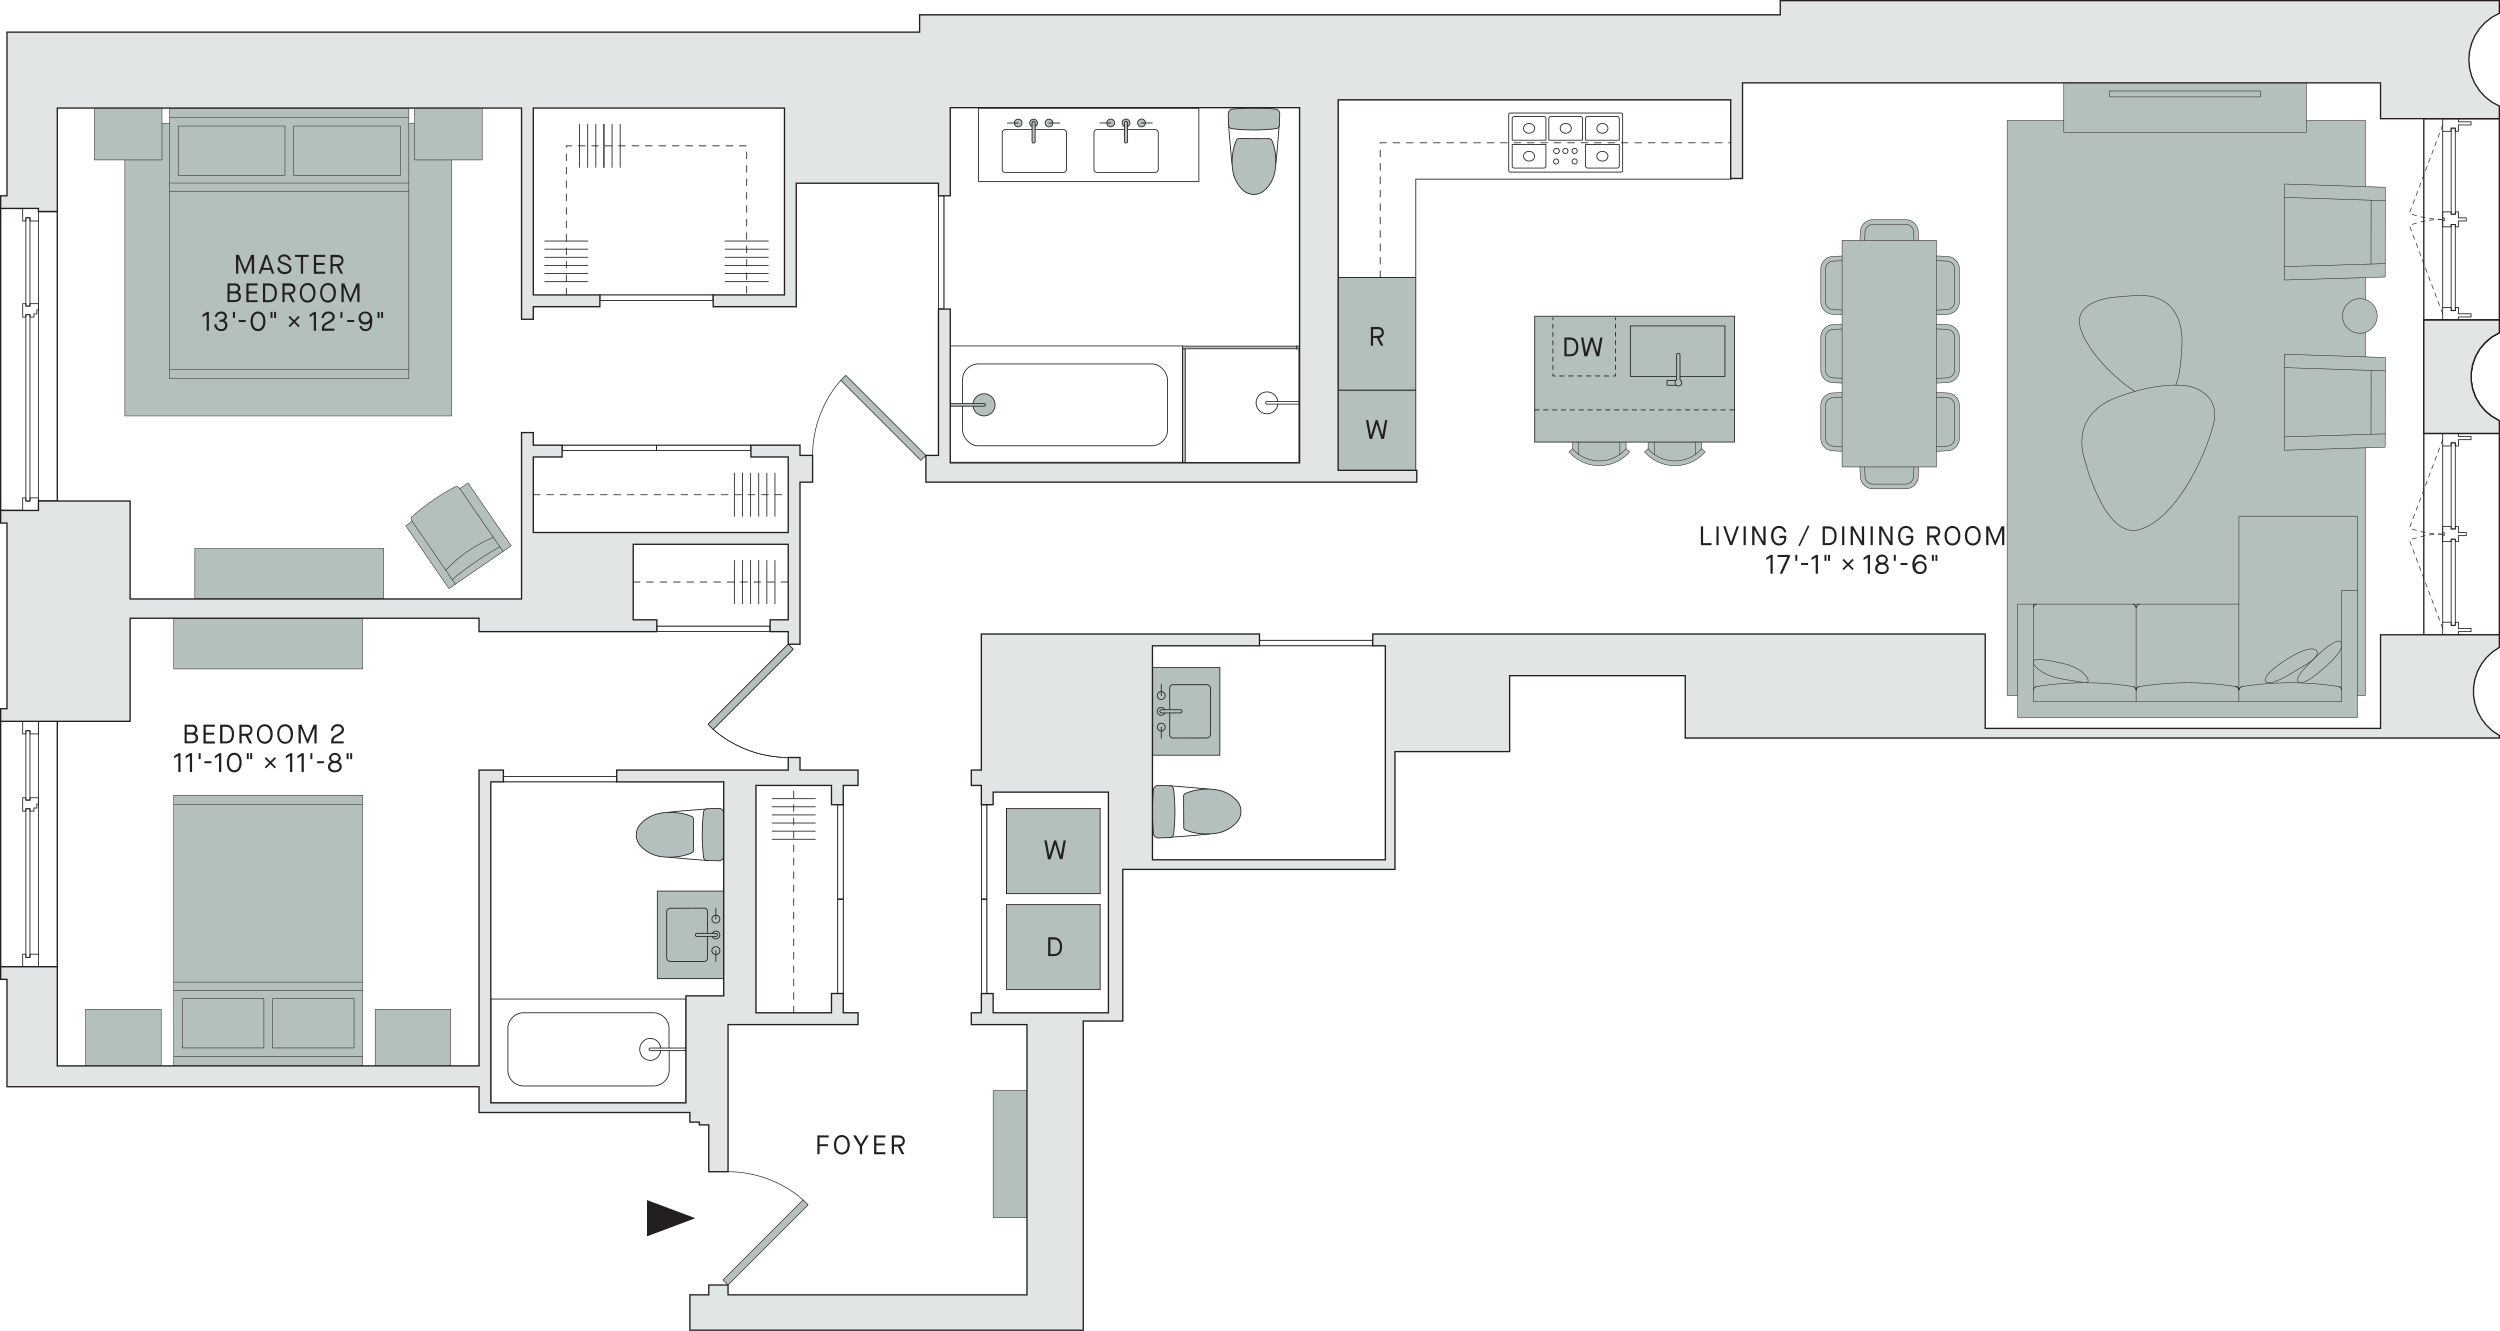 <svg xmlns="http://www.w3.org/2000/svg" viewBox="0 0 744.78 396.49"><defs><style>.cls-1,.cls-10,.cls-12,.cls-2,.cls-3,.cls-5{fill:#b4c0be;}.cls-1,.cls-10,.cls-11,.cls-12,.cls-13,.cls-14,.cls-15,.cls-16,.cls-17,.cls-2,.cls-4,.cls-5,.cls-6,.cls-7,.cls-8,.cls-9{stroke:#231f20;}.cls-1,.cls-10,.cls-11,.cls-12,.cls-13,.cls-14,.cls-15,.cls-16,.cls-2,.cls-4,.cls-6,.cls-7,.cls-9{stroke-linecap:round;stroke-linejoin:round;}.cls-1{stroke-width:0.15px;}.cls-2,.cls-4,.cls-5{stroke-width:0.15px;}.cls-11,.cls-13,.cls-14,.cls-15,.cls-16,.cls-4,.cls-6,.cls-7,.cls-8,.cls-9{fill:none;}.cls-17,.cls-5,.cls-8{stroke-miterlimit:10;}.cls-17,.cls-6{stroke-width:0.4px;}.cls-12,.cls-13,.cls-14,.cls-15,.cls-16,.cls-7,.cls-8{stroke-width:0.25px;}.cls-10,.cls-11,.cls-9{stroke-width:0.2px;}.cls-11,.cls-13{stroke-dasharray:1.32 1.32;}.cls-14{stroke-dasharray:2 2;}.cls-15{stroke-dasharray:1.23 1.23;}.cls-16{stroke-dasharray:1.33 1.33;}.cls-17{fill:#e1e5e5;}.cls-18{fill:#231f20;}</style></defs><title>Asset 5</title><g id="Layer_2" data-name="Layer 2"><g id="Unit16A_Hover"><g id="LWPOLYLINE"><rect class="cls-1" x="597.95" y="35.86" width="106.72" height="171.31"/></g><g id="LWPOLYLINE-2" data-name="LWPOLYLINE"><rect class="cls-1" x="37.2" y="36.8" width="97.33" height="87.12"/></g><g id="LWPOLYLINE-3" data-name="LWPOLYLINE"><path class="cls-2" d="M485.49,134.62a12.92,12.92,0,0,1-1.17,1.17,12,12,0,0,1-16.89-1.17l1.06-.92V122.79h15.94V133.7Z"/></g><g id="LWPOLYLINE-4" data-name="LWPOLYLINE"><path class="cls-2" d="M508,134.62a12.92,12.92,0,0,1-1.17,1.17,12,12,0,0,1-16.89-1.17l1.06-.92V122.79h15.94V133.7Z"/></g><g id="LWPOLYLINE-5" data-name="LWPOLYLINE"><rect class="cls-2" x="111.77" y="300.67" width="22.5" height="16.88"/></g><g id="LWPOLYLINE-6" data-name="LWPOLYLINE"><rect class="cls-2" x="25.52" y="300.67" width="22.5" height="16.88"/></g><g id="LWPOLYLINE-7" data-name="LWPOLYLINE"><rect class="cls-2" x="51.77" y="236.92" width="56.25" height="80.62"/></g><g id="LWPOLYLINE-8" data-name="LWPOLYLINE"><rect class="cls-2" x="51.77" y="184.28" width="56.25" height="15"/></g><g id="LWPOLYLINE-9" data-name="LWPOLYLINE"><rect class="cls-2" x="50.55" y="32.19" width="71.25" height="80.63"/></g><g id="LWPOLYLINE-10" data-name="LWPOLYLINE"><rect class="cls-2" x="58.05" y="163.37" width="56.25" height="15"/></g><rect class="cls-3" x="299.86" y="240.9" width="27.89" height="25.31"/><rect class="cls-3" x="299.86" y="269.5" width="27.89" height="25.31"/><g id="LWPOLYLINE-11" data-name="LWPOLYLINE"><rect class="cls-2" x="28.1" y="31.71" width="20.16" height="15.94"/></g><g id="LWPOLYLINE-12" data-name="LWPOLYLINE"><rect class="cls-2" x="123.49" y="31.71" width="20.16" height="15.94"/></g><line class="cls-4" x1="50.55" y1="54.53" x2="121.8" y2="54.53"/><line class="cls-4" x1="50.55" y1="56.96" x2="121.8" y2="56.96"/><g id="LWPOLYLINE-13" data-name="LWPOLYLINE"><line class="cls-4" x1="482.58" y1="135.37" x2="482.58" y2="122.79"/></g><g id="LWPOLYLINE-14" data-name="LWPOLYLINE"><line class="cls-4" x1="470.34" y1="135.37" x2="470.34" y2="122.79"/></g><g id="LWPOLYLINE-15" data-name="LWPOLYLINE"><path class="cls-4" d="M468.49,133.7a10.56,10.56,0,0,0,14.91,1,9.92,9.92,0,0,0,1-1"/></g><g id="LWPOLYLINE-16" data-name="LWPOLYLINE"><line class="cls-4" x1="505.08" y1="135.37" x2="505.08" y2="122.79"/></g><g id="LWPOLYLINE-17" data-name="LWPOLYLINE"><line class="cls-4" x1="492.84" y1="135.37" x2="492.84" y2="122.79"/></g><g id="LWPOLYLINE-18" data-name="LWPOLYLINE"><path class="cls-4" d="M491,133.7a10.56,10.56,0,0,0,14.91,1,9.92,9.92,0,0,0,1-1"/></g><g id="LINE"><line class="cls-4" x1="108.02" y1="314.73" x2="51.77" y2="314.73"/></g><g id="LINE-2" data-name="LINE"><line class="cls-4" x1="108.02" y1="239.73" x2="51.77" y2="239.73"/></g><g id="LWPOLYLINE-19" data-name="LWPOLYLINE"><rect class="cls-4" x="54.31" y="297.51" width="24.31" height="14.68"/></g><g id="LWPOLYLINE-20" data-name="LWPOLYLINE"><rect class="cls-4" x="81.17" y="297.51" width="24.31" height="14.68"/></g><g id="LWPOLYLINE-21" data-name="LWPOLYLINE"><rect class="cls-4" x="53.09" y="37.55" width="31.81" height="14.68"/></g><g id="LINE-3" data-name="LINE"><line class="cls-4" x1="121.8" y1="35" x2="50.55" y2="35"/></g><g id="LINE-4" data-name="LINE"><line class="cls-4" x1="121.8" y1="110" x2="50.55" y2="110"/></g><g id="LWPOLYLINE-22" data-name="LWPOLYLINE"><rect class="cls-4" x="87.45" y="37.55" width="31.81" height="14.68"/></g><g id="LWPOLYLINE-23" data-name="LWPOLYLINE"><rect class="cls-2" x="295.87" y="324.92" width="10.34" height="37.84"/></g><g id="LWPOLYLINE-24" data-name="LWPOLYLINE"><polygon class="cls-2" points="120.89 156.64 122.8 155.32 122.59 155.02 122.44 154.45 122.7 153.93 124.19 152.68 125.4 151.67 126.48 150.83 127.94 149.75 129.3 148.81 129.84 148.43 130.3 148.14 130.88 147.77 131.53 147.36 133.08 146.43 134.55 145.6 135.72 144.98 136.31 144.92 136.78 145.26 136.99 145.56 139.43 143.89 152.29 162.61 133.75 175.35 120.89 156.64"/></g><g id="LINE-6" data-name="LINE"><line class="cls-4" x1="149.86" y1="164.28" x2="136.99" y2="145.57"/></g><g id="LINE-7" data-name="LINE"><line class="cls-4" x1="122.8" y1="155.32" x2="135.66" y2="174.04"/></g><g id="ARC"><path class="cls-4" d="M147,160.11a40.07,40.07,0,0,0-14.19,9.76"/></g><g id="ARC-2" data-name="ARC"><path class="cls-4" d="M148.9,162.89a100.59,100.59,0,0,0-14.19,9.76"/></g><line class="cls-4" x1="51.77" y1="292.58" x2="108.02" y2="292.58"/><line class="cls-4" x1="51.77" y1="295.01" x2="108.02" y2="295.01"/><g id="LWPOLYLINE-25" data-name="LWPOLYLINE"><polygon class="cls-2" points="702.31 213.72 601.06 213.72 601.06 179.97 667 179.97 667 153.78 702.31 153.78 702.31 213.72"/></g><g id="LINE-8" data-name="LINE"><line class="cls-4" x1="636.37" y1="209.04" x2="636.37" y2="180.95"/></g><g id="LWPOLYLINE-26" data-name="LWPOLYLINE"><polyline class="cls-4" points="702.31 175.91 697.62 175.91 697.62 209.04 605.74 209.04 605.74 179.97"/></g><g id="ARC-3" data-name="ARC"><path class="cls-4" d="M635.43,204.54a91.8,91.8,0,0,0-28.75,0"/></g><g id="ARC-4" data-name="ARC"><path class="cls-4" d="M636.37,205.52a1.24,1.24,0,0,0-.94-1"/></g><g id="ARC-5" data-name="ARC"><path class="cls-4" d="M606.68,204.54a1.24,1.24,0,0,0-.94,1"/></g><g id="ARC-6" data-name="ARC"><path class="cls-4" d="M636.37,181a1.24,1.24,0,0,0-.94-1"/></g><g id="ARC-7" data-name="ARC"><path class="cls-4" d="M637.31,180a1.24,1.24,0,0,0-.94,1"/></g><g id="ARC-8" data-name="ARC"><path class="cls-4" d="M606.68,180a1.24,1.24,0,0,0-.94,1"/></g><g id="LINE-9" data-name="LINE"><line class="cls-4" x1="666.99" y1="209.04" x2="666.99" y2="179.97"/></g><g id="ARC-9" data-name="ARC"><path class="cls-4" d="M666.06,204.54a91.8,91.8,0,0,0-28.75,0"/></g><g id="ARC-10" data-name="ARC"><path class="cls-4" d="M667,205.52a1.22,1.22,0,0,0-.93-1"/></g><g id="ARC-11" data-name="ARC"><path class="cls-4" d="M637.31,204.54a1.24,1.24,0,0,0-.94,1"/></g><g id="ARC-12" data-name="ARC"><path class="cls-4" d="M667,205.52a1.22,1.22,0,0,0-.93-1"/></g><g id="ARC-13" data-name="ARC"><path class="cls-4" d="M696.68,204.54a91.8,91.8,0,0,0-28.75,0"/></g><g id="ARC-14" data-name="ARC"><path class="cls-4" d="M697.62,205.52a1.24,1.24,0,0,0-.94-1"/></g><g id="ARC-15" data-name="ARC"><path class="cls-4" d="M667.93,204.54a1.24,1.24,0,0,0-.94,1"/></g><g id="ARC-16" data-name="ARC"><path class="cls-4" d="M636.37,205.52a1.24,1.24,0,0,0-.94-1"/></g><g id="ARC-17" data-name="ARC"><path class="cls-4" d="M606.68,204.54a1.24,1.24,0,0,0-.94,1"/></g><g id="ARC-18" data-name="ARC"><path class="cls-4" d="M636.37,181a1.24,1.24,0,0,0-.94-1"/></g><g id="ARC-19" data-name="ARC"><path class="cls-4" d="M637.31,180a1.24,1.24,0,0,0-.94,1"/></g><g id="ARC-20" data-name="ARC"><path class="cls-4" d="M606.68,180a1.24,1.24,0,0,0-.94,1"/></g><g id="ARC-21" data-name="ARC"><path class="cls-4" d="M667,205.52a1.22,1.22,0,0,0-.93-1"/></g><g id="ARC-22" data-name="ARC"><path class="cls-4" d="M637.31,204.54a1.24,1.24,0,0,0-.94,1"/></g><g id="ARC-23" data-name="ARC"><path class="cls-4" d="M667,205.52a1.22,1.22,0,0,0-.93-1"/></g><g id="ARC-24" data-name="ARC"><path class="cls-4" d="M697.62,205.52a1.24,1.24,0,0,0-.94-1"/></g><g id="ARC-25" data-name="ARC"><path class="cls-4" d="M667.93,204.54a1.24,1.24,0,0,0-.94,1"/></g><g id="LWPOLYLINE-27" data-name="LWPOLYLINE"><polygon class="cls-2" points="680.6 105.54 710.6 106.51 710.57 133.23 680.56 134.13 680.6 105.54"/></g><g id="LWPOLYLINE-28" data-name="LWPOLYLINE"><polygon class="cls-2" points="680.6 54.82 710.6 55.8 710.57 82.52 680.56 83.42 680.6 54.82"/></g><g id="LINE-11" data-name="LINE"><line class="cls-4" x1="680.59" y1="109.52" x2="710.59" y2="110.5"/></g><g id="LINE-12" data-name="LINE"><line class="cls-4" x1="706.38" y1="110.37" x2="706.35" y2="129.37"/></g><g id="LINE-13" data-name="LINE"><line class="cls-4" x1="710.57" y1="129.25" x2="680.57" y2="130.15"/></g><g id="LINE-14" data-name="LINE"><line class="cls-4" x1="680.59" y1="58.81" x2="710.59" y2="59.79"/></g><g id="LINE-15" data-name="LINE"><line class="cls-4" x1="706.38" y1="59.66" x2="706.35" y2="78.65"/></g><g id="LINE-16" data-name="LINE"><line class="cls-4" x1="710.57" y1="78.53" x2="680.57" y2="79.43"/></g><g id="CIRCLE"><path class="cls-2" d="M697.9,94.13A5.15,5.15,0,1,1,703,99.27a5.14,5.14,0,0,1-5.14-5.14Z"/></g><path class="cls-5" d="M691.89,199.35s6.86-5.27,5.57-7.93S687,198.66,687,198.66s-4,3.9-2,4.64S691.89,199.35,691.89,199.35Z"/><path class="cls-5" d="M680.81,196.71s-7.08,4.37-5.76,6.29,9.44-3.56,9.44-3.56,7.57-3.83,5.54-5.7S680.81,196.71,680.81,196.71Z"/><path class="cls-5" d="M622.12,202.67s-.74-3.62-8.34-5.2-7.67-1.11-8-.31,2.25,4.2,9.2,5.22S621.81,203.93,622.12,202.67Z"/><g id="LWPOLYLINE-29" data-name="LWPOLYLINE"><path class="cls-2" d="M571.75,74.83H553.94l.29-5.81A3.75,3.75,0,0,1,558,65.45h9.74A3.76,3.76,0,0,1,571.46,69Z"/></g><g id="LWPOLYLINE-30" data-name="LWPOLYLINE"><path class="cls-4" d="M555.35,74.83l.28-5.74A2.35,2.35,0,0,1,558,66.86h9.74a2.34,2.34,0,0,1,2.34,2.23l.29,5.74"/></g><g id="LWPOLYLINE-31" data-name="LWPOLYLINE"><path class="cls-2" d="M574.34,96.44v17.82l5.82-.29a3.76,3.76,0,0,0,3.56-3.75v-9.74a3.74,3.74,0,0,0-3.56-3.74Z"/></g><g id="LWPOLYLINE-32" data-name="LWPOLYLINE"><path class="cls-4" d="M574.34,112.85l5.75-.29a2.34,2.34,0,0,0,2.22-2.34v-9.74a2.34,2.34,0,0,0-2.22-2.34l-5.75-.29"/></g><g id="LWPOLYLINE-33" data-name="LWPOLYLINE"><path class="cls-2" d="M574.34,76.11V93.92l5.82-.29a3.75,3.75,0,0,0,3.56-3.74V80.15a3.76,3.76,0,0,0-3.56-3.75Z"/></g><g id="LWPOLYLINE-34" data-name="LWPOLYLINE"><path class="cls-4" d="M574.34,92.51l5.75-.28a2.35,2.35,0,0,0,2.22-2.34V80.15a2.36,2.36,0,0,0-2.22-2.35l-5.75-.28"/></g><g id="LWPOLYLINE-35" data-name="LWPOLYLINE"><path class="cls-2" d="M574.34,116.78v17.81l5.82-.29a3.75,3.75,0,0,0,3.56-3.74v-9.74a3.76,3.76,0,0,0-3.56-3.75Z"/></g><g id="LWPOLYLINE-36" data-name="LWPOLYLINE"><path class="cls-4" d="M574.34,133.18l5.75-.28a2.35,2.35,0,0,0,2.22-2.34v-9.74a2.36,2.36,0,0,0-2.22-2.35l-5.75-.28"/></g><g id="LWPOLYLINE-37" data-name="LWPOLYLINE"><path class="cls-2" d="M551.81,114.26V96.44l-5.81.3a3.73,3.73,0,0,0-3.56,3.74v9.74A3.75,3.75,0,0,0,546,114Z"/></g><g id="LWPOLYLINE-38" data-name="LWPOLYLINE"><path class="cls-4" d="M551.81,97.85l-5.74.29a2.34,2.34,0,0,0-2.23,2.34v9.74a2.34,2.34,0,0,0,2.23,2.34l5.74.29"/></g><g id="LWPOLYLINE-39" data-name="LWPOLYLINE"><path class="cls-2" d="M551.81,134.59V116.78l-5.81.29a3.75,3.75,0,0,0-3.56,3.75v9.74A3.75,3.75,0,0,0,546,134.3Z"/></g><g id="LWPOLYLINE-40" data-name="LWPOLYLINE"><path class="cls-4" d="M551.81,118.19l-5.74.28a2.36,2.36,0,0,0-2.23,2.35v9.74a2.36,2.36,0,0,0,2.23,2.34l5.74.28"/></g><g id="LWPOLYLINE-41" data-name="LWPOLYLINE"><path class="cls-2" d="M551.81,93.92V76.11L546,76.4a3.75,3.75,0,0,0-3.56,3.75v9.74A3.75,3.75,0,0,0,546,93.63Z"/></g><g id="LWPOLYLINE-42" data-name="LWPOLYLINE"><path class="cls-4" d="M551.81,77.52l-5.74.28a2.36,2.36,0,0,0-2.23,2.35v9.74a2.35,2.35,0,0,0,2.23,2.34l5.74.28"/></g><g id="LWPOLYLINE-43" data-name="LWPOLYLINE"><path class="cls-2" d="M571.75,136.25H553.94l.29,5.81a3.75,3.75,0,0,0,3.74,3.56h9.74a3.75,3.75,0,0,0,3.75-3.56Z"/></g><g id="LWPOLYLINE-44" data-name="LWPOLYLINE"><path class="cls-4" d="M555.35,136.25l.28,5.74a2.35,2.35,0,0,0,2.34,2.23h9.74a2.34,2.34,0,0,0,2.34-2.23l.29-5.74"/></g><g id="LWPOLYLINE-45" data-name="LWPOLYLINE"><rect class="cls-2" x="548.78" y="71.6" width="28.12" height="67.5"/></g><g id="LWPOLYLINE-46" data-name="LWPOLYLINE"><rect class="cls-2" x="614.83" y="24.41" width="72.24" height="15"/></g><rect class="cls-2" x="628.5" y="27.11" width="44.9" height="1.76"/><path class="cls-5" d="M630.3,88.51s-11.2.65-10.81,7.49,11.64,18.89,20.27,22.66,9.72-8.21,10-12,2.12-15.53-8.66-18.35C641.05,88.29,638.22,87.66,630.3,88.51Z"/><path class="cls-5" d="M652.13,115.08s9.94,1.77,7.17,11.82-11,27.27-21.65,30.8-16.67-21-16.67-21-4.76-12.76,9.29-18.17S652.13,115.08,652.13,115.08Z"/><g id="LWPOLYLINE-47" data-name="LWPOLYLINE"><polyline class="cls-6" points="727.71 95.36 722.08 95.36 722.08 35.36 727.71 35.36"/></g><g id="LWPOLYLINE-48" data-name="LWPOLYLINE"><polyline class="cls-6" points="727.71 189.11 722.08 189.11 722.08 129.11 727.71 129.11"/></g><g id="LWPOLYLINE-49" data-name="LWPOLYLINE"><polyline class="cls-6" points="11.45 63.01 17.07 63.01 17.07 149.26 11.45 149.26"/></g><g id="LWPOLYLINE-50" data-name="LWPOLYLINE"><polyline class="cls-6" points="11.45 214.89 17.07 214.89 17.07 288.01 11.45 288.01"/></g><g id="LWPOLYLINE-51" data-name="LWPOLYLINE"><rect class="cls-7" x="730.23" y="38.17" width="1.23" height="25.66"/></g><g id="LWPOLYLINE-52" data-name="LWPOLYLINE"><rect class="cls-7" x="730.23" y="66.88" width="1.23" height="25.66"/></g><g id="LWPOLYLINE-53" data-name="LWPOLYLINE"><rect class="cls-7" x="730.23" y="131.92" width="1.23" height="25.66"/></g><g id="LWPOLYLINE-54" data-name="LWPOLYLINE"><rect class="cls-7" x="730.23" y="160.63" width="1.23" height="25.66"/></g><g id="LWPOLYLINE-55" data-name="LWPOLYLINE"><polygon class="cls-7" points="8.93 91.18 8.93 64.89 7.7 64.89 7.7 65.83 7.7 90.47 7.7 91.18 8.93 91.18"/></g><g id="LWPOLYLINE-56" data-name="LWPOLYLINE"><polygon class="cls-7" points="8.93 149.26 8.93 93.75 7.7 93.75 7.7 94.46 7.7 149.26 8.93 149.26"/></g><g id="LWPOLYLINE-57" data-name="LWPOLYLINE"><polygon class="cls-7" points="8.93 238.36 8.93 217.7 7.7 217.7 7.7 218.64 7.7 237.66 7.7 238.36 8.93 238.36"/></g><g id="LWPOLYLINE-58" data-name="LWPOLYLINE"><polygon class="cls-7" points="8.93 285.2 8.93 240.94 7.7 240.94 7.7 241.65 7.7 285.2 8.93 285.2"/></g><line class="cls-7" x1="11.45" y1="65.65" x2="11.45" y2="151.65"/><line class="cls-7" x1="11.45" y1="198.67" x2="11.45" y2="284.67"/><line class="cls-7" x1="727.71" y1="39.11" x2="727.71" y2="91.61"/><line class="cls-7" x1="727.71" y1="132.86" x2="727.71" y2="185.36"/><g id="LWPOLYLINE-59" data-name="LWPOLYLINE"><polygon class="cls-8" points="730.23 39.11 730.23 38.17 731.46 38.17 731.46 39.11 732.4 39.11 732.4 37.23 736.15 37.23 736.15 36.29 732.4 36.29 732.4 35.36 727.71 35.36 727.71 39.11 730.23 39.11"/></g><g id="LWPOLYLINE-60" data-name="LWPOLYLINE"><polyline class="cls-8" points="734.74 64.89 734.74 65.83 732.4 65.83 732.4 67.58 731.46 67.58 731.46 66.88 730.23 66.88 730.23 67.58 727.71 67.58 727.71 65.71 728.18 65.71 728.18 65 727.71 65 727.71 63.13 730.23 63.13 730.23 63.82 731.46 63.83 731.46 63.13 732.4 63.13 732.4 64.89 734.74 64.89"/></g><g id="LWPOLYLINE-61" data-name="LWPOLYLINE"><polygon class="cls-8" points="732.4 95.36 732.4 94.42 736.15 94.42 736.15 93.48 732.4 93.48 732.4 91.61 731.46 91.61 731.46 92.54 730.23 92.54 730.23 91.61 727.71 91.61 727.71 95.36 732.4 95.36"/></g><g id="LWPOLYLINE-62" data-name="LWPOLYLINE"><polygon class="cls-8" points="730.23 132.86 730.23 131.92 731.46 131.92 731.46 132.86 732.4 132.86 732.4 130.98 736.15 130.98 736.15 130.04 732.4 130.04 732.4 129.11 727.71 129.11 727.71 132.86 730.23 132.86"/></g><g id="LWPOLYLINE-63" data-name="LWPOLYLINE"><polyline class="cls-8" points="734.74 158.64 734.74 159.57 732.4 159.57 732.4 161.33 731.46 161.33 731.46 160.63 730.23 160.63 730.23 161.33 727.71 161.33 727.71 159.46 728.18 159.46 728.18 158.75 727.71 158.75 727.71 156.88 730.23 156.88 730.23 157.57 731.46 157.58 731.46 156.88 732.4 156.88 732.4 158.64 734.74 158.64"/></g><g id="LWPOLYLINE-64" data-name="LWPOLYLINE"><polygon class="cls-8" points="732.4 189.11 732.4 188.17 736.15 188.17 736.15 187.23 732.4 187.23 732.4 185.36 731.46 185.36 731.46 186.29 730.23 186.29 730.23 185.36 727.71 185.36 727.71 189.11 732.4 189.11"/></g><g id="LWPOLYLINE-65" data-name="LWPOLYLINE"><polygon class="cls-8" points="11.45 152.07 11.45 148.32 8.93 148.32 8.93 149.26 7.7 149.26 7.7 148.32 6.76 148.32 6.76 150.2 6.76 152.07 11.45 152.07"/></g><g id="LWPOLYLINE-66" data-name="LWPOLYLINE"><polygon class="cls-8" points="11.45 62.08 11.45 65.83 8.93 65.83 8.93 64.89 7.7 64.89 7.7 65.83 6.76 65.83 6.76 63.95 6.76 62.08 11.45 62.08"/></g><g id="LWPOLYLINE-67" data-name="LWPOLYLINE"><polygon class="cls-8" points="10.1 94.46 10.1 93.52 10.98 93.52 10.98 92.35 11.45 92.35 11.45 90.47 8.93 90.47 8.93 91.18 7.7 91.18 7.7 90.47 6.76 90.47 6.76 91.18 6.76 93.75 6.76 94.46 7.7 94.46 7.7 93.75 8.93 93.75 8.93 94.46 10.1 94.46"/></g><g id="LWPOLYLINE-68" data-name="LWPOLYLINE"><polygon class="cls-8" points="11.45 288.01 11.45 284.26 8.93 284.26 8.93 285.2 7.7 285.2 7.7 284.26 6.76 284.26 6.76 286.14 6.76 288.01 11.45 288.01"/></g><g id="LWPOLYLINE-69" data-name="LWPOLYLINE"><polygon class="cls-8" points="11.45 214.89 11.45 218.64 8.93 218.64 8.93 217.7 7.7 217.7 7.7 218.64 6.76 218.64 6.76 216.76 6.76 214.89 11.45 214.89"/></g><g id="LWPOLYLINE-70" data-name="LWPOLYLINE"><polygon class="cls-8" points="10.1 241.65 10.1 240.71 10.98 240.71 10.98 239.54 11.45 239.54 11.45 237.66 8.93 237.66 8.93 238.36 7.7 238.36 7.7 237.66 6.76 237.66 6.76 238.36 6.76 240.94 6.76 241.65 7.7 241.65 7.7 240.94 8.93 240.94 8.93 241.65 10.1 241.65"/></g><g id="LWPOLYLINE-71" data-name="LWPOLYLINE"><polyline class="cls-6" points="727.71 95.36 744.58 95.36 744.58 35.36 727.71 35.36"/></g><g id="LWPOLYLINE-72" data-name="LWPOLYLINE"><polyline class="cls-6" points="727.71 189.11 744.58 189.11 744.58 129.11 727.71 129.11"/></g><g id="LWPOLYLINE-73" data-name="LWPOLYLINE"><polyline class="cls-6" points="6.76 62.08 0.2 62.08 0.2 152.07 6.76 152.07"/></g><g id="LWPOLYLINE-74" data-name="LWPOLYLINE"><polyline class="cls-6" points="6.76 214.89 0.2 214.89 0.2 288.01 6.76 288.01"/></g><g id="LWPOLYLINE-75" data-name="LWPOLYLINE"><rect class="cls-9" x="178.71" y="87.86" width="33.75" height="1.64"/></g><g id="LWPOLYLINE-76" data-name="LWPOLYLINE"><rect class="cls-9" x="279.58" y="58.32" width="1.64" height="33.75"/></g><g id="LWPOLYLINE-77" data-name="LWPOLYLINE"><rect class="cls-9" x="249.57" y="239.73" width="1.64" height="28.14"/></g><g id="LWPOLYLINE-78" data-name="LWPOLYLINE"><rect class="cls-9" x="195.58" y="132.62" width="28.13" height="1.64"/></g><g id="LWPOLYLINE-79" data-name="LWPOLYLINE"><rect class="cls-9" x="167.46" y="132.62" width="28.13" height="1.64"/></g><g id="LWPOLYLINE-80" data-name="LWPOLYLINE"><rect class="cls-9" x="195.67" y="186.53" width="33.75" height="1.64"/></g><g id="LWPOLYLINE-81" data-name="LWPOLYLINE"><rect class="cls-10" x="211.2" y="369.08" width="33.75" height="2.11" transform="translate(-194.93 269.68) rotate(-45)"/></g><g id="LWPOLYLINE-82" data-name="LWPOLYLINE"><rect class="cls-10" x="262.1" y="107.61" width="2.11" height="33.75" transform="translate(-10.95 222.54) rotate(-45)"/></g><g id="LWPOLYLINE-83" data-name="LWPOLYLINE"><rect class="cls-9" x="206.76" y="203.54" width="33.75" height="2.11" transform="translate(-79.17 218.06) rotate(-45)"/></g><g id="LWPOLYLINE-84" data-name="LWPOLYLINE"><rect class="cls-9" x="149.97" y="231.29" width="33.75" height="1.64"/></g><g id="LWPOLYLINE-85" data-name="LWPOLYLINE"><rect class="cls-9" x="375.21" y="190.75" width="33.75" height="1.64"/></g><g id="LWPOLYLINE-86" data-name="LWPOLYLINE"><rect class="cls-9" x="249.57" y="267.87" width="1.64" height="28.11"/></g><g id="LWPOLYLINE-87" data-name="LWPOLYLINE"><rect class="cls-9" x="292.36" y="239.73" width="1.64" height="28.14"/></g><g id="LWPOLYLINE-88" data-name="LWPOLYLINE"><rect class="cls-9" x="292.36" y="267.87" width="1.64" height="28.11"/></g><g id="LWPOLYLINE-89" data-name="LWPOLYLINE"><rect class="cls-9" x="178.71" y="87.86" width="33.75" height="1.64"/></g><g id="LWPOLYLINE-90" data-name="LWPOLYLINE"><rect class="cls-9" x="279.58" y="58.32" width="1.64" height="33.75"/></g><g id="LWPOLYLINE-91" data-name="LWPOLYLINE"><rect class="cls-9" x="249.57" y="239.73" width="1.64" height="28.14"/></g><g id="LWPOLYLINE-92" data-name="LWPOLYLINE"><rect class="cls-9" x="195.58" y="132.62" width="28.13" height="1.64"/></g><g id="LWPOLYLINE-93" data-name="LWPOLYLINE"><rect class="cls-9" x="167.46" y="132.62" width="28.13" height="1.64"/></g><g id="LWPOLYLINE-94" data-name="LWPOLYLINE"><rect class="cls-9" x="195.67" y="186.53" width="33.75" height="1.64"/></g><g id="LWPOLYLINE-95" data-name="LWPOLYLINE"><rect class="cls-10" x="206.76" y="203.54" width="33.75" height="2.11" transform="translate(-79.17 218.06) rotate(-45)"/></g><g id="LWPOLYLINE-96" data-name="LWPOLYLINE"><rect class="cls-9" x="149.97" y="231.29" width="33.75" height="1.64"/></g><g id="LWPOLYLINE-97" data-name="LWPOLYLINE"><rect class="cls-9" x="375.21" y="190.75" width="33.75" height="1.64"/></g><g id="LWPOLYLINE-98" data-name="LWPOLYLINE"><rect class="cls-9" x="249.57" y="267.87" width="1.64" height="28.11"/></g><g id="LWPOLYLINE-99" data-name="LWPOLYLINE"><rect class="cls-9" x="292.36" y="239.73" width="1.64" height="28.14"/></g><g id="LWPOLYLINE-100" data-name="LWPOLYLINE"><rect class="cls-9" x="292.36" y="267.87" width="1.64" height="28.11"/></g><g id="ARC-26" data-name="ARC"><path class="cls-9" d="M239.26,357.46a34.26,34.26,0,0,0-22.37-8.39"/></g><g id="ARC-27" data-name="ARC"><path class="cls-9" d="M250.48,113.3a34.3,34.3,0,0,0-8.4,22.37"/></g><g id="ARC-28" data-name="ARC"><path class="cls-9" d="M212.44,217.28a34.27,34.27,0,0,0,22.38,8.39"/></g><g id="ARC-29" data-name="ARC"><path class="cls-9" d="M212.44,217.28a34.27,34.27,0,0,0,22.38,8.39"/></g><g id="LWPOLYLINE-101" data-name="LWPOLYLINE"><path class="cls-11" d="M727.71,93.48l-9.93-26.31a28.11,28.11,0,0,1,9.93-1.81"/></g><g id="LWPOLYLINE-102" data-name="LWPOLYLINE"><path class="cls-11" d="M727.71,37.23l-9.93,26.32a28.33,28.33,0,0,0,9.93,1.81"/></g><g id="LWPOLYLINE-103" data-name="LWPOLYLINE"><path class="cls-11" d="M727.71,187.23l-9.93-26.31a28.11,28.11,0,0,1,9.93-1.81"/></g><g id="LWPOLYLINE-104" data-name="LWPOLYLINE"><path class="cls-11" d="M727.71,131l-9.93,26.32a28.33,28.33,0,0,0,9.93,1.81"/></g><g id="LWPOLYLINE-105" data-name="LWPOLYLINE"><rect class="cls-12" x="386.22" y="103.23" width="0.94" height="0.56"/></g><g id="LWPOLYLINE-106" data-name="LWPOLYLINE"><rect class="cls-7" x="146.22" y="297.62" width="58.13" height="30.94"/></g><g id="LWPOLYLINE-107" data-name="LWPOLYLINE"><path class="cls-7" d="M199.31,312.23v-5.82a4.69,4.69,0,0,0-4.69-4.69H156a4.69,4.69,0,0,0-4.69,4.69v12.42a4.69,4.69,0,0,0,4.69,4.69h38.67a4.69,4.69,0,0,0,4.69-4.69V313"/></g><g id="LWPOLYLINE-108" data-name="LWPOLYLINE"><rect class="cls-12" x="386.22" y="103.1" width="0.94" height="0.83"/></g><g id="ARC-30" data-name="ARC"><path class="cls-7" d="M196.82,312.22a3.15,3.15,0,0,0-3.48-2.85,3.23,3.23,0,0,0-2.72,3.65,3.16,3.16,0,0,0,3.48,2.86,3.22,3.22,0,0,0,2.73-2.87"/></g><g id="LWPOLYLINE-109" data-name="LWPOLYLINE"><path class="cls-7" d="M193.72,313h10.63v-.78H193.72a.39.39,0,0,0-.37.39A.38.38,0,0,0,193.72,313Z"/></g><g id="LWPOLYLINE-110" data-name="LWPOLYLINE"><rect class="cls-12" x="352.27" y="103.91" width="0.83" height="33.77"/></g><g id="LWPOLYLINE-111" data-name="LWPOLYLINE"><rect class="cls-7" x="283.01" y="103.06" width="69.28" height="34.67"/></g><g id="LWPOLYLINE-112" data-name="LWPOLYLINE"><rect class="cls-12" x="352.29" y="103.12" width="34.01" height="0.79"/></g><g id="ARC-31" data-name="ARC"><path class="cls-7" d="M380.69,120.41a3.25,3.25,0,1,1,0-.79"/></g><g id="LWPOLYLINE-113" data-name="LWPOLYLINE"><path class="cls-7" d="M377.44,119.62h10.17v.78H377.44a.38.38,0,0,1-.39-.39A.39.39,0,0,1,377.44,119.62Z"/></g><g id="LWPOLYLINE-114" data-name="LWPOLYLINE"><polyline class="cls-7" points="386.98 104 386.98 137.82 352.29 137.82 352.29 104"/></g><g id="LWPOLYLINE-115" data-name="LWPOLYLINE"><rect class="cls-7" x="286.76" y="108.42" width="61.05" height="24.38" rx="4.69"/></g><g id="ARC-32" data-name="ARC"><path class="cls-12" d="M289.88,120.21a3.29,3.29,0,1,1,0,.79"/></g><g id="LWPOLYLINE-116" data-name="LWPOLYLINE"><path class="cls-12" d="M293.14,121H283v-.78h10.17a.39.39,0,1,1,0,.78Z"/></g><g id="LINE-17" data-name="LINE"><line class="cls-12" x1="327.75" y1="294.81" x2="327.75" y2="269.5"/></g><g id="LINE-18" data-name="LINE"><line class="cls-12" x1="327.75" y1="269.5" x2="299.86" y2="269.5"/></g><g id="LINE-19" data-name="LINE"><line class="cls-12" x1="299.86" y1="269.5" x2="299.86" y2="294.81"/></g><g id="LINE-20" data-name="LINE"><line class="cls-12" x1="299.86" y1="294.81" x2="327.75" y2="294.81"/></g><g id="LINE-21" data-name="LINE"><line class="cls-12" x1="327.75" y1="266.22" x2="327.75" y2="240.9"/></g><g id="LINE-22" data-name="LINE"><line class="cls-12" x1="327.75" y1="240.9" x2="299.86" y2="240.9"/></g><g id="LINE-23" data-name="LINE"><line class="cls-12" x1="299.86" y1="240.9" x2="299.86" y2="266.22"/></g><g id="LINE-24" data-name="LINE"><line class="cls-12" x1="299.86" y1="266.22" x2="327.75" y2="266.22"/></g><g id="LINE-25" data-name="LINE"><line class="cls-12" x1="299.86" y1="240.9" x2="299.86" y2="266.22"/></g><g id="LWPOLYLINE-117" data-name="LWPOLYLINE"><polygon class="cls-7" points="421.78 82.7 398.65 82.7 398.65 29.73 515.77 29.73 515.77 53.38 421.78 53.38 421.78 82.7"/></g><g id="LWPOLYLINE-118" data-name="LWPOLYLINE"><rect class="cls-12" x="398.34" y="116.22" width="23.44" height="24.3"/></g><g id="LWPOLYLINE-119" data-name="LWPOLYLINE"><rect class="cls-12" x="398.65" y="82.69" width="23.13" height="33.53"/></g><g id="LWPOLYLINE-120" data-name="LWPOLYLINE"><rect class="cls-12" x="457.21" y="94.2" width="59.53" height="37.5"/></g><g id="CIRCLE-2" data-name="CIRCLE"><path class="cls-7" d="M463.7,47.34a.77.77,0,1,1-.88.77.83.83,0,0,1,.88-.77Z"/></g><g id="CIRCLE-3" data-name="CIRCLE"><path class="cls-7" d="M469.2,47.34a.77.77,0,1,1-.88.77.84.84,0,0,1,.88-.77Z"/></g><g id="CIRCLE-4" data-name="CIRCLE"><path class="cls-7" d="M469.2,44.2a.77.77,0,1,1-.88.76.83.83,0,0,1,.88-.76Z"/></g><g id="CIRCLE-5" data-name="CIRCLE"><path class="cls-7" d="M466.45,44.2a.77.77,0,1,1-.88.76.83.83,0,0,1,.88-.76Z"/></g><g id="CIRCLE-6" data-name="CIRCLE"><path class="cls-7" d="M463.7,44.2a.77.77,0,1,1,0,1.53.77.77,0,1,1,0-1.53Z"/></g><g id="LWPOLYLINE-121" data-name="LWPOLYLINE"><path class="cls-7" d="M449.47,34.09V50.85a.45.45,0,0,0,.47.42h33a.45.45,0,0,0,.47-.42V34.09a.45.45,0,0,0-.47-.42h-33A.45.45,0,0,0,449.47,34.09Z"/></g><ellipse class="cls-7" cx="477.37" cy="38.23" rx="1.66" ry="1.45"/><path class="cls-7" d="M472.35,41.72V35.3a.66.66,0,0,1,.71-.61h8.62a.67.67,0,0,1,.72.61v6.42a.06.06,0,0,1-.06.05h-9.93A.06.06,0,0,1,472.35,41.72Z"/><ellipse class="cls-7" cx="466.45" cy="38.23" rx="1.66" ry="1.45"/><path class="cls-7" d="M461.42,41.72V35.3a.67.67,0,0,1,.72-.61h8.62a.66.66,0,0,1,.71.61v6.42a.06.06,0,0,1-.06.05h-9.93A.06.06,0,0,1,461.42,41.72Z"/><ellipse class="cls-7" cx="455.53" cy="38.23" rx="1.66" ry="1.45"/><path class="cls-7" d="M450.5,41.72V35.3a.66.66,0,0,1,.71-.61h8.63a.66.66,0,0,1,.71.61v6.42a.06.06,0,0,1-.06.05h-9.93A.06.06,0,0,1,450.5,41.72Z"/><ellipse class="cls-7" cx="455.53" cy="46.54" rx="1.66" ry="1.45"/><path class="cls-7" d="M460.55,43.05v6.42a.66.66,0,0,1-.71.6h-8.63a.66.66,0,0,1-.71-.6V43.05a.06.06,0,0,1,.06,0h9.93A.06.06,0,0,1,460.55,43.05Z"/><ellipse class="cls-7" cx="477.37" cy="46.54" rx="1.66" ry="1.45"/><path class="cls-7" d="M482.4,43.05v6.42a.67.67,0,0,1-.72.6h-8.62a.66.66,0,0,1-.71-.6V43.05s0,0,.06,0h9.93A.06.06,0,0,1,482.4,43.05Z"/><g id="LWPOLYLINE-122" data-name="LWPOLYLINE"><polyline class="cls-7" points="513.88 112.13 513.88 97.1 485.7 97.1 485.7 112.13 513.88 112.13"/></g><rect class="cls-12" x="496.63" y="113.34" width="3.43" height="1.44"/><path class="cls-12" d="M500.82,113.48a.87.87,0,0,0-.33-.33v-7.23a.52.52,0,1,0-1,0v7.23a1,1,0,1,0,1.37.33Z"/><g id="LWPOLYLINE-123" data-name="LWPOLYLINE"><line class="cls-13" x1="457.21" y1="122.11" x2="516.69" y2="122.11"/></g><g id="LWPOLYLINE-124" data-name="LWPOLYLINE"><polyline class="cls-14" points="411.18 82.7 411.18 42.54 515.77 42.54"/></g><g id="LWPOLYLINE-125" data-name="LWPOLYLINE"><line class="cls-14" x1="188.64" y1="173.4" x2="234.82" y2="173.4"/></g><g id="LWPOLYLINE-126" data-name="LWPOLYLINE"><line class="cls-14" x1="158.88" y1="147.39" x2="234.82" y2="147.39"/></g><g id="LWPOLYLINE-127" data-name="LWPOLYLINE"><polyline class="cls-14" points="168.72 87.86 168.72 43.44 222.45 43.44 222.45 87.86"/></g><g id="LWPOLYLINE-128" data-name="LWPOLYLINE"><line class="cls-14" x1="236.46" y1="301.72" x2="236.46" y2="233.99"/></g><line class="cls-7" x1="481.27" y1="94.63" x2="481.27" y2="95.29"/><line class="cls-15" x1="481.27" y1="96.53" x2="481.27" y2="110.72"/><polyline class="cls-7" points="481.27 111.33 481.27 112 480.61 112"/><line class="cls-16" x1="479.27" y1="112" x2="463.96" y2="112"/><polyline class="cls-7" points="463.29 112 462.63 112 462.63 111.33"/><line class="cls-15" x1="462.63" y1="110.1" x2="462.63" y2="95.91"/><line class="cls-7" x1="462.63" y1="95.29" x2="462.63" y2="94.63"/><g id="LINE-26" data-name="LINE"><line class="cls-8" x1="230.87" y1="166.88" x2="230.87" y2="179.93"/></g><g id="LINE-27" data-name="LINE"><line class="cls-8" x1="228.45" y1="166.88" x2="228.45" y2="179.93"/></g><g id="LINE-28" data-name="LINE"><line class="cls-8" x1="226.03" y1="166.88" x2="226.03" y2="179.93"/></g><g id="LINE-29" data-name="LINE"><line class="cls-8" x1="223.61" y1="166.88" x2="223.61" y2="179.93"/></g><g id="LINE-30" data-name="LINE"><line class="cls-8" x1="221.19" y1="166.88" x2="221.19" y2="179.93"/></g><g id="LINE-31" data-name="LINE"><line class="cls-8" x1="218.78" y1="179.93" x2="218.78" y2="166.88"/></g><g id="LINE-32" data-name="LINE"><line class="cls-8" x1="230.87" y1="140.86" x2="230.87" y2="153.91"/></g><g id="LINE-33" data-name="LINE"><line class="cls-8" x1="228.45" y1="140.86" x2="228.45" y2="153.91"/></g><g id="LINE-34" data-name="LINE"><line class="cls-8" x1="226.03" y1="140.86" x2="226.03" y2="153.91"/></g><g id="LINE-35" data-name="LINE"><line class="cls-8" x1="223.61" y1="140.86" x2="223.61" y2="153.91"/></g><g id="LINE-36" data-name="LINE"><line class="cls-8" x1="221.19" y1="140.86" x2="221.19" y2="153.91"/></g><g id="LINE-37" data-name="LINE"><line class="cls-8" x1="218.78" y1="153.91" x2="218.78" y2="140.86"/></g><g id="LINE-38" data-name="LINE"><line class="cls-8" x1="172.66" y1="36.91" x2="172.66" y2="49.97"/></g><g id="LINE-39" data-name="LINE"><line class="cls-8" x1="175.08" y1="36.91" x2="175.08" y2="49.97"/></g><g id="LINE-40" data-name="LINE"><line class="cls-8" x1="177.5" y1="36.91" x2="177.5" y2="49.97"/></g><g id="LINE-41" data-name="LINE"><line class="cls-8" x1="179.92" y1="36.91" x2="179.92" y2="49.97"/></g><g id="LINE-42" data-name="LINE"><line class="cls-8" x1="182.34" y1="36.91" x2="182.34" y2="49.97"/></g><g id="LINE-43" data-name="LINE"><line class="cls-8" x1="184.76" y1="49.97" x2="184.76" y2="36.91"/></g><g id="LINE-44" data-name="LINE"><line class="cls-8" x1="228.98" y1="83.91" x2="215.92" y2="83.91"/></g><g id="LINE-45" data-name="LINE"><line class="cls-8" x1="228.98" y1="81.49" x2="215.92" y2="81.49"/></g><g id="LINE-46" data-name="LINE"><line class="cls-8" x1="228.98" y1="79.07" x2="215.92" y2="79.07"/></g><g id="LINE-47" data-name="LINE"><line class="cls-8" x1="228.98" y1="76.65" x2="215.92" y2="76.65"/></g><g id="LINE-48" data-name="LINE"><line class="cls-8" x1="228.98" y1="74.23" x2="215.92" y2="74.23"/></g><g id="LINE-49" data-name="LINE"><line class="cls-8" x1="215.92" y1="71.81" x2="228.98" y2="71.81"/></g><g id="LINE-50" data-name="LINE"><line class="cls-8" x1="175.24" y1="83.91" x2="162.19" y2="83.91"/></g><g id="LINE-51" data-name="LINE"><line class="cls-8" x1="175.24" y1="81.49" x2="162.19" y2="81.49"/></g><g id="LINE-52" data-name="LINE"><line class="cls-8" x1="175.24" y1="79.07" x2="162.19" y2="79.07"/></g><g id="LINE-53" data-name="LINE"><line class="cls-8" x1="175.24" y1="76.65" x2="162.19" y2="76.65"/></g><g id="LINE-54" data-name="LINE"><line class="cls-8" x1="175.24" y1="74.23" x2="162.19" y2="74.23"/></g><g id="LINE-55" data-name="LINE"><line class="cls-8" x1="162.19" y1="71.81" x2="175.24" y2="71.81"/></g><g id="LINE-56" data-name="LINE"><line class="cls-8" x1="229.93" y1="237.94" x2="242.99" y2="237.94"/></g><g id="LINE-57" data-name="LINE"><line class="cls-8" x1="229.93" y1="240.35" x2="242.99" y2="240.35"/></g><g id="LINE-58" data-name="LINE"><line class="cls-8" x1="229.93" y1="242.77" x2="242.99" y2="242.77"/></g><g id="LINE-59" data-name="LINE"><line class="cls-8" x1="229.93" y1="245.19" x2="242.99" y2="245.19"/></g><g id="LINE-60" data-name="LINE"><line class="cls-8" x1="229.93" y1="247.61" x2="242.99" y2="247.61"/></g><g id="LINE-61" data-name="LINE"><line class="cls-8" x1="242.99" y1="250.03" x2="229.93" y2="250.03"/></g><g id="LINE-62" data-name="LINE"><line class="cls-8" x1="179.92" y1="36.91" x2="179.92" y2="49.97"/></g><g id="ARC-33" data-name="ARC"><path class="cls-12" d="M367,48.57c-.34-3.13-1-11.38-1-11.38"/></g><g id="ARC-34" data-name="ARC"><path class="cls-12" d="M378.15,41.32a.84.84,0,0,1,.76.51,11.16,11.16,0,0,1,.39,1.05,14.36,14.36,0,0,1,.64,2.89c.06.53.1,1,.13,1.57a15.34,15.34,0,0,1-.34,4.11,9.94,9.94,0,0,1-3,5.24,4.83,4.83,0,0,1-3.23,1.24,4.93,4.93,0,0,1-3.22-1.3,9.94,9.94,0,0,1-2.92-5.3,15.33,15.33,0,0,1-.26-4.11c0-.53.09-1,.16-1.57a14.22,14.22,0,0,1,.69-2.88c.12-.35.26-.7.41-1a.85.85,0,0,1,.77-.5Z"/></g><g id="ARC-35" data-name="ARC"><path class="cls-12" d="M380.08,48.7c.41-3.12,1-11.51,1-11.51"/></g><g id="ARC-36" data-name="ARC"><path class="cls-12" d="M366,37.33a1.1,1.1,0,0,0,1,1,55.39,55.39,0,0,0,6.56.39,55.39,55.39,0,0,0,6.56-.39,1.1,1.1,0,0,0,1-1v0c.06-1.12.1-2.25.13-3.38a1.46,1.46,0,0,0-1.33-1.47q-3.15-.27-6.31-.27t-6.32.27A1.45,1.45,0,0,0,365.92,34c0,1.13.07,2.26.12,3.38Z"/></g><g id="ARC-37" data-name="ARC"><path class="cls-12" d="M307.46,37.7a1.14,1.14,0,0,1-.69-1.05,1.16,1.16,0,0,1,1.15-1.15,1.15,1.15,0,0,1,.46,2.2Z"/></g><g id="ARC-38" data-name="ARC"><path class="cls-12" d="M302.2,36.42a1.15,1.15,0,1,1,0,.46Z"/></g><g id="ARC-39" data-name="ARC"><path class="cls-12" d="M313.64,36.42a1.15,1.15,0,1,0,0,.46Z"/></g><g id="LINE-63" data-name="LINE"><path class="cls-12" d="M307.46,42.17V36.65a.46.46,0,1,1,.92,0v5.52a.46.46,0,1,1-.92,0Z"/></g><line class="cls-12" x1="303.33" y1="36.65" x2="300.11" y2="36.65"/><line class="cls-12" x1="315.73" y1="36.65" x2="312.51" y2="36.65"/><g id="LWPOLYLINE-129" data-name="LWPOLYLINE"><path class="cls-7" d="M335.94,38.61h8.2a.92.92,0,0,1,.92.91V50.46a.92.92,0,0,1-.92.92H326.82a.92.92,0,0,1-.91-.92V39.52a.91.91,0,0,1,.91-.91h9.12Z"/></g><g id="ARC-40" data-name="ARC"><path class="cls-12" d="M335,37.69a1.16,1.16,0,1,1,.92,0Z"/></g><g id="ARC-41" data-name="ARC"><path class="cls-12" d="M329.76,36.4a1.15,1.15,0,1,1,0,.46Z"/></g><g id="ARC-42" data-name="ARC"><path class="cls-12" d="M341.21,36.4a1.15,1.15,0,0,0-2.28.23,1.15,1.15,0,0,0,2.28.23Z"/></g><g id="LINE-64" data-name="LINE"><path class="cls-12" d="M335,42.15V36.63a.47.47,0,0,1,.46-.46.46.46,0,0,1,.46.46v5.52a.46.46,0,0,1-.46.46A.47.47,0,0,1,335,42.15Z"/></g><line class="cls-12" x1="330.9" y1="36.63" x2="327.67" y2="36.63"/><line class="cls-12" x1="343.3" y1="36.63" x2="340.07" y2="36.63"/><g id="LWPOLYLINE-130" data-name="LWPOLYLINE"><path class="cls-7" d="M308.45,38.61h8.36a.91.91,0,0,1,.91.91V50.46a.92.92,0,0,1-.91.92H299.49a.91.91,0,0,1-.91-.92V39.52a.91.91,0,0,1,.91-.91h7.93"/></g><g id="LWPOLYLINE-131" data-name="LWPOLYLINE"><rect class="cls-7" x="291.51" y="32.23" width="65.64" height="21.88"/></g><g id="LWPOLYLINE-132" data-name="LWPOLYLINE"><rect class="cls-12" x="343.35" y="198.85" width="20.06" height="26.13"/></g><g id="LWPOLYLINE-133" data-name="LWPOLYLINE"><path class="cls-12" d="M359.49,219.85a1.12,1.12,0,0,0,1.12-1.12V205.1a1.12,1.12,0,0,0-1.12-1.12H349.42a.94.94,0,0,0-.94.94v14a.94.94,0,0,0,.94.94Z"/></g><g id="ARC-43" data-name="ARC"><path class="cls-12" d="M360.07,235.09c-3.2-.35-11.65-1-11.65-1"/></g><g id="ARC-44" data-name="ARC"><path class="cls-12" d="M352.66,246.48a.85.85,0,0,0,.52.78l1.07.4a15.63,15.63,0,0,0,3,.65c.54.06,1.07.1,1.61.13a15.6,15.6,0,0,0,4.2-.35,10.18,10.18,0,0,0,5.37-3.1,4.85,4.85,0,0,0-.07-6.6,10.22,10.22,0,0,0-5.42-3,15.66,15.66,0,0,0-4.21-.27c-.54,0-1.07.09-1.61.17a15.07,15.07,0,0,0-2.95.7c-.35.13-.71.27-1.06.42a.84.84,0,0,0-.5.79Z"/></g><g id="ARC-45" data-name="ARC"><path class="cls-12" d="M360.2,248.45c-3.19.41-11.78,1-11.78,1"/></g><g id="ARC-46" data-name="ARC"><path class="cls-12" d="M348.57,234.08a1.12,1.12,0,0,1,1.05,1,56.56,56.56,0,0,1,0,13.43,1.12,1.12,0,0,1-1.05,1h0c-1.15.05-2.3.09-3.46.12a1.46,1.46,0,0,1-1.5-1.35c-.19-2.15-.28-4.31-.28-6.46s.09-4.32.28-6.47a1.46,1.46,0,0,1,1.5-1.35c1.16,0,2.31.07,3.46.12Z"/></g><g id="ARC-47" data-name="ARC"><path class="cls-12" d="M347,211.44a1.19,1.19,0,0,0-1.08-.7,1.17,1.17,0,0,0-1.17,1.18,1.16,1.16,0,0,0,.7,1.07,1.18,1.18,0,0,0,1.55-.6Z"/></g><g id="ARC-48" data-name="ARC"><path class="cls-12" d="M345.72,206.06a1.18,1.18,0,0,0,.23,2.33,1.18,1.18,0,0,0,.24-2.33Z"/></g><g id="ARC-49" data-name="ARC"><path class="cls-12" d="M345.72,217.77a1.18,1.18,0,0,1,.23-2.33,1.18,1.18,0,0,1,.24,2.33Z"/></g><g id="LINE-65" data-name="LINE"><path class="cls-12" d="M351.6,211.44H346a.48.48,0,0,0-.47.48.47.47,0,0,0,.47.47h5.65a.47.47,0,0,0,.47-.47A.48.48,0,0,0,351.6,211.44Z"/></g><line class="cls-12" x1="345.95" y1="207.22" x2="345.95" y2="203.92"/><line class="cls-12" x1="345.95" y1="219.91" x2="345.95" y2="216.61"/><g id="LWPOLYLINE-134" data-name="LWPOLYLINE"><rect class="cls-12" x="195.83" y="265.46" width="20.03" height="26.09"/></g><g id="LWPOLYLINE-135" data-name="LWPOLYLINE"><path class="cls-12" d="M199.74,270.58a1.12,1.12,0,0,0-1.12,1.12v13.61a1.12,1.12,0,0,0,1.12,1.11H209.8a.93.93,0,0,0,.94-.93v-14a.94.94,0,0,0-.94-.94Z"/></g><g id="ARC-50" data-name="ARC"><path class="cls-12" d="M199.16,255.36c3.2.35,11.64,1,11.64,1"/></g><g id="ARC-51" data-name="ARC"><path class="cls-12" d="M206.57,244a.84.84,0,0,0-.52-.77c-.35-.15-.71-.28-1.07-.4a14.22,14.22,0,0,0-3-.65c-.53-.06-1.07-.11-1.6-.13a15.57,15.57,0,0,0-4.2.34,10.28,10.28,0,0,0-5.36,3.1,4.84,4.84,0,0,0,.07,6.59,10.19,10.19,0,0,0,5.41,3,16,16,0,0,0,4.2.26c.54,0,1.07-.09,1.61-.16a14.83,14.83,0,0,0,2.94-.71,10.61,10.61,0,0,0,1.06-.42.84.84,0,0,0,.51-.78Z"/></g><g id="ARC-52" data-name="ARC"><path class="cls-12" d="M199,242c3.19-.41,11.77-1,11.77-1"/></g><g id="ARC-53" data-name="ARC"><path class="cls-12" d="M210.65,256.37a1.12,1.12,0,0,1-1.05-1,56.48,56.48,0,0,1,0-13.42,1.11,1.11,0,0,1,1.05-1h0c1.15-.06,2.3-.1,3.45-.13a1.48,1.48,0,0,1,1.5,1.36q.28,3.21.28,6.45c0,2.15-.09,4.31-.28,6.45a1.46,1.46,0,0,1-1.5,1.35c-1.15,0-2.3-.07-3.45-.12Z"/></g><g id="ARC-54" data-name="ARC"><path class="cls-12" d="M212.19,279a1.17,1.17,0,0,0,1.07.71,1.18,1.18,0,0,0,1.18-1.18,1.18,1.18,0,0,0-2.25-.47Z"/></g><g id="ARC-55" data-name="ARC"><path class="cls-12" d="M213.5,284.35a1.17,1.17,0,0,0-.24-2.32,1.17,1.17,0,0,0-.23,2.32Z"/></g><g id="ARC-56" data-name="ARC"><path class="cls-12" d="M213.5,272.66a1.18,1.18,0,1,1-.47,0Z"/></g><g id="LINE-66" data-name="LINE"><path class="cls-12" d="M207.63,279h5.63a.47.47,0,0,0,0-.94h-5.63a.47.47,0,1,0,0,.94Z"/></g><line class="cls-12" x1="213.26" y1="283.19" x2="213.26" y2="286.49"/><line class="cls-12" x1="213.26" y1="270.52" x2="213.26" y2="273.82"/><g id="LWPOLYLINE-136" data-name="LWPOLYLINE"><polygon class="cls-17" points="0.2 214.89 38.76 214.89 38.76 184.18 142.71 184.18 142.71 188.17 195.67 188.17 195.67 184.65 188.64 184.65 188.64 162.15 234.82 162.15 234.82 184.65 229.42 184.65 229.42 188.17 234.82 188.17 234.82 191.92 238.33 191.92 238.33 143.64 242.08 143.64 242.08 135.67 238.33 135.67 238.33 132.62 223.71 132.62 223.71 136.14 234.82 136.14 234.82 158.64 158.88 158.64 158.88 136.14 167.46 136.14 167.46 132.62 158.88 132.62 158.88 128.87 155.37 128.87 155.37 178.44 38.76 178.44 38.76 149.26 11.45 149.26 11.45 152.07 0.2 152.07 0.2 155.82 2.08 155.82 2.08 211.14 0.2 211.14 0.2 214.89"/></g><g id="LWPOLYLINE-137" data-name="LWPOLYLINE"><polygon class="cls-17" points="0.2 62.03 0.2 62.08 11.45 62.08 11.45 63.01 17.07 63.01 17.07 32.19 155.37 32.19 155.37 95.12 158.88 95.12 158.88 91.37 178.71 91.37 178.71 87.86 158.88 87.86 158.88 32.19 233.7 32.19 233.7 87.86 212.46 87.86 212.46 91.37 237.22 91.37 237.22 54.58 279.58 54.58 279.58 58.33 283.1 58.33 283.1 32.08 387.16 32.08 387.16 137.9 283.1 137.9 283.1 92.08 279.58 92.08 279.58 135.67 275.83 135.67 275.83 143.64 422.08 143.64 422.08 140.12 398.65 140.12 398.65 29.73 515.6 29.73 515.6 53.17 519.12 53.17 519.12 24.69 709.19 24.69 709.19 35.36 744.58 35.36 744.58 31.61 742.38 30.43 740.4 28.9 738.71 27.07 737.29 24.88 736.33 22.69 735.71 20.27 735.5 17.78 735.71 15.29 736.33 12.87 737.33 10.58 738.71 8.49 740.4 6.66 742.38 5.13 744.58 3.95 744.58 0.2 530.37 0.2 530.37 4.42 273.96 4.42 273.96 9.57 2.08 9.57 2.08 58.33 0.2 58.33 0.2 62.03"/></g><g id="LWPOLYLINE-138" data-name="LWPOLYLINE"><polygon class="cls-17" points="205.52 385.75 205.52 396.29 322.71 396.29 322.71 304.18 334.49 304.18 334.49 259.01 415.58 259.01 415.58 223.91 449.74 223.91 449.74 201.29 502.06 201.29 502.06 219.87 567.34 219.87 744.58 219.87 744.58 219.11 742.54 217.75 740.75 216.07 739.25 214.12 738.09 211.96 737.3 209.63 736.9 207.21 736.9 204.75 737.3 202.33 738.09 200 739.25 197.84 740.75 195.89 742.54 194.22 744.58 192.86 744.58 189.11 709.19 189.11 709.19 217 591.42 217 591.42 188.87 408.96 188.87 408.96 192.39 412.71 192.39 412.71 256.14 343.33 256.14 343.33 192.39 375.21 192.39 375.21 188.87 292.36 188.87 292.36 229.42 289.37 229.42 289.37 233.99 292.36 233.99 292.36 239.73 295.87 239.73 295.87 235.98 330.21 235.98 330.21 301.72 295.87 301.72 295.87 295.98 292.36 295.98 292.36 301.72 289.37 301.72 289.37 305.24 305.95 305.24 305.95 385.75 216.89 385.75 216.89 382.82 211.15 382.82 211.15 385.75 209.07 385.75 205.52 385.75"/></g><g id="LWPOLYLINE-139" data-name="LWPOLYLINE"><polygon class="cls-17" points="722.08 129.11 744.58 129.11 744.58 125.36 742.18 123.94 740.43 122.49 738.79 120.56 737.52 118.37 736.64 115.99 736.2 113.5 736.2 110.97 736.64 108.47 737.52 106.09 738.79 103.9 740.43 101.97 742.38 100.36 744.58 99.11 744.58 95.36 722.08 95.36 722.08 123.94 722.08 129.11"/></g><g id="LWPOLYLINE-140" data-name="LWPOLYLINE"><polygon class="cls-17" points="722.08 121.59 722.08 129.11 744.58 129.11 744.58 125.36 742.38 124.11 740.43 122.49 738.79 120.56 737.52 118.37 736.64 115.99 736.2 113.5 736.2 110.97 736.64 108.47 737.52 106.09 738.79 103.9 740.43 101.97 742.38 100.36 744.58 99.11 744.58 95.36 722.08 95.36 722.08 121.59"/></g><g id="LWPOLYLINE-141" data-name="LWPOLYLINE"><polygon class="cls-17" points="0.2 291.76 2.08 291.76 2.08 323.75 80.72 323.75 142.71 323.75 142.71 331.43 205.52 331.43 205.52 334.3 208.33 334.3 208.33 335.12 211.15 335.12 211.15 349.07 216.89 349.07 216.89 305.24 255.62 305.24 255.62 301.72 251.22 301.72 251.22 295.98 247.71 295.98 247.71 301.72 225.21 301.72 225.21 233.99 247.71 233.99 247.71 239.73 251.22 239.73 251.22 233.99 255.62 233.99 255.62 229.42 238.33 229.42 238.33 225.67 234.82 225.67 234.82 229.42 183.72 229.42 183.72 232.93 215.6 232.93 215.6 296.68 204.35 296.68 204.35 328.56 146.22 328.56 146.22 232.93 149.97 232.93 149.97 229.42 142.71 229.42 142.71 317.54 17.07 317.54 17.07 288.01 0.2 288.01 0.2 291.76"/></g><g id="LWPOLYLINE-142" data-name="LWPOLYLINE"><polygon class="cls-17" points="722.08 129.11 744.58 129.11 744.58 125.36 742.18 123.94 740.43 122.49 738.79 120.56 737.52 118.37 736.64 115.99 736.2 113.5 736.2 110.97 736.64 108.47 737.52 106.09 738.79 103.9 740.43 101.97 742.38 100.36 744.58 99.11 744.58 95.36 722.08 95.36 722.08 123.94 722.08 129.11"/></g><path class="cls-18" d="M70.29,75.93h.88L73,80.38h0l1.82-4.45h.88v5.6H75V77h0l-1.89,4.54h-.28L71,77h0v4.54h-.66Z"/><path class="cls-18" d="M80.64,80.4H78.12l-.39,1.13h-.68l2-5.6h.64l2,5.6H81Zm-.2-.58-1-3h0l-1,3Z"/><path class="cls-18" d="M82.59,79.67l.66-.11A1.46,1.46,0,0,0,84.91,81c.77,0,1.28-.36,1.28-.9s-.37-.88-1.54-1.25c-1.34-.44-1.78-.83-1.78-1.58s.73-1.48,1.79-1.48a2,2,0,0,1,2,1.63l-.65.14a1.34,1.34,0,0,0-1.39-1.15c-.68,0-1.13.34-1.13.86s.32.66,1.35,1c1.45.47,2,1,2,1.84s-.79,1.54-1.95,1.54A2.06,2.06,0,0,1,82.59,79.67Z"/><path class="cls-18" d="M89.63,76.55H87.89v-.62H92v.62H90.3v5h-.67Z"/><path class="cls-18" d="M93.51,75.93h3.36v.62h-2.7v1.79h2.48v.6H94.17v2h2.7v.63H93.51Z"/><path class="cls-18" d="M101,79.22l1.23,2.31h-.78l-1.18-2.27H99.12v2.27h-.66v-5.6h2c1.17,0,1.86.62,1.86,1.65A1.55,1.55,0,0,1,101,79.21Zm-.52-.59c.82,0,1.25-.36,1.25-1s-.42-1-1.25-1H99.12v2.08Z"/><path class="cls-18" d="M67.78,84.43h2.15a1.46,1.46,0,0,1,1.63,1.45A1.2,1.2,0,0,1,70.9,87h0a1.35,1.35,0,0,1,.87,1.33c0,1.08-.68,1.66-2,1.66h-2Zm2,2.37c.73,0,1.09-.29,1.09-.89s-.37-.86-1.09-.86H68.43V86.8Zm-.1,2.6c1,0,1.39-.31,1.39-1s-.39-1-1.37-1h-1.3v2Z"/><path class="cls-18" d="M73.4,84.43h3.36v.62h-2.7v1.79h2.48v.6H74.06v2h2.7V90H73.4Z"/><path class="cls-18" d="M78.35,84.43H80.1c1.41,0,2.41,1,2.41,2.79,0,2-1,2.81-2.46,2.81h-1.7Zm1.66,5c1.13,0,1.84-.6,1.84-2.18,0-1.43-.71-2.17-1.79-2.17H79V89.4Z"/><path class="cls-18" d="M86.64,87.72,87.87,90H87.1l-1.18-2.27H84.8V90h-.66v-5.6h2c1.17,0,1.86.62,1.86,1.65a1.55,1.55,0,0,1-1.4,1.63Zm-.52-.59c.83,0,1.26-.36,1.26-1s-.43-1-1.26-1H84.8v2.08Z"/><path class="cls-18" d="M89.31,87.23c0-1.75.94-2.92,2.36-2.92S94,85.48,94,87.23s-.94,2.92-2.35,2.92S89.31,89,89.31,87.23Zm4,0c0-1.42-.65-2.3-1.69-2.3s-1.7.88-1.7,2.3.65,2.29,1.7,2.29S93.36,88.64,93.36,87.23Z"/><path class="cls-18" d="M95.37,87.23c0-1.75.94-2.92,2.36-2.92s2.35,1.17,2.35,2.92-.94,2.92-2.35,2.92S95.37,89,95.37,87.23Zm4,0c0-1.42-.65-2.3-1.69-2.3s-1.7.88-1.7,2.3.65,2.29,1.7,2.29S99.42,88.64,99.42,87.23Z"/><path class="cls-18" d="M101.71,84.43h.88l1.82,4.45h0l1.81-4.45h.88V90h-.66V85.49h0L104.55,90h-.28l-1.88-4.54h0V90h-.66Z"/><path class="cls-18" d="M61.57,93.68l-1.25.81v-.7l1.33-.86h.58v5.6h-.66Z"/><path class="cls-18" d="M63.82,96.66l.66-.1c.11,1,.58,1.46,1.4,1.46a1.07,1.07,0,0,0,1.2-1.08c0-.76-.43-1.12-1.32-1.12h-.4v-.57h.4c.67,0,1.18-.4,1.18-.9s-.4-.93-1.06-.93a1.19,1.19,0,0,0-1.27,1L64,94.38a1.81,1.81,0,0,1,1.92-1.57A1.54,1.54,0,0,1,67.6,94.3a1.33,1.33,0,0,1-.76,1.17v0a1.49,1.49,0,0,1,.9,1.45,1.69,1.69,0,0,1-1.86,1.71A2,2,0,0,1,63.82,96.66Z"/><path class="cls-18" d="M69.4,92.93H70v1.78H69.4Z"/><path class="cls-18" d="M71.12,95.34H73.2v.6H71.12Z"/><path class="cls-18" d="M74.65,95.73c0-1.82.9-2.92,2.21-2.92s2.22,1.1,2.22,2.92-.9,2.92-2.22,2.92S74.65,97.54,74.65,95.73Zm3.77,0c0-1.46-.62-2.3-1.56-2.3s-1.55.84-1.55,2.3S75.93,98,76.86,98,78.42,97.19,78.42,95.73Z"/><path class="cls-18" d="M80.6,92.93h.58v1.78H80.6Zm1.06,0h.58v1.78h-.58Z"/><path class="cls-18" d="M85.94,97.09l1.31-1.3L85.94,94.5l.39-.39,1.29,1.31,1.29-1.31.39.39L88,95.79l1.31,1.3-.39.39-1.29-1.31-1.29,1.31Z"/><path class="cls-18" d="M93.48,93.68l-1.25.81v-.7l1.33-.86h.58v5.6h-.66Z"/><path class="cls-18" d="M96.61,97.9h3v.63H95.9V98a2,2,0,0,1,.23-1.06c.2-.37.55-.64,1.43-1.1,1.16-.6,1.49-.94,1.49-1.49s-.48-.92-1.16-.92a1.3,1.3,0,0,0-1.4,1.36l-.67-.05a1.93,1.93,0,0,1,2.07-1.93,1.68,1.68,0,0,1,1.83,1.54c0,.82-.42,1.31-1.65,1.93-.94.47-1.19.66-1.34.94A1.45,1.45,0,0,0,96.61,97.9Z"/><path class="cls-18" d="M101.44,92.93H102v1.78h-.59Z"/><path class="cls-18" d="M103.44,95.34h2.09v.6h-2.09Z"/><path class="cls-18" d="M110.9,95.39c0,2.27-.61,3.26-2,3.26a1.78,1.78,0,0,1-1.8-1.43l.61-.16a1.18,1.18,0,0,0,1.19,1c.89,0,1.31-.57,1.36-2.05h0a1.7,1.7,0,0,1-1.44.63,1.79,1.79,0,0,1-2-1.91,1.88,1.88,0,0,1,2-1.9C110.07,92.81,110.9,93.67,110.9,95.39Zm-.77-.64A1.33,1.33,0,1,0,108.81,96,1.25,1.25,0,0,0,110.13,94.75Z"/><path class="cls-18" d="M112.48,92.93h.59v1.78h-.59Zm1.06,0h.58v1.78h-.58Z"/><path class="cls-18" d="M55,215.88h2.15a1.45,1.45,0,0,1,1.63,1.44,1.18,1.18,0,0,1-.66,1.15v0a1.34,1.34,0,0,1,.87,1.33c0,1.08-.68,1.65-2,1.65H55Zm2,2.37c.73,0,1.09-.3,1.09-.9s-.37-.85-1.09-.85H55.65v1.75Zm-.1,2.6c1,0,1.39-.31,1.39-1s-.39-1-1.37-1h-1.3v2Z"/><path class="cls-18" d="M60.62,215.88H64v.62h-2.7v1.79h2.48v.59H61.28v2H64v.62H60.62Z"/><path class="cls-18" d="M65.57,215.88h1.75c1.41,0,2.41,1,2.41,2.79,0,2-1,2.8-2.46,2.8h-1.7Zm1.66,5c1.13,0,1.84-.6,1.84-2.18s-.71-2.17-1.79-2.17h-1v4.35Z"/><path class="cls-18" d="M73.86,219.17l1.23,2.3h-.77l-1.18-2.27H72v2.27h-.66v-5.59h2c1.17,0,1.86.62,1.86,1.65a1.54,1.54,0,0,1-1.4,1.62Zm-.52-.59c.83,0,1.26-.36,1.26-1.05s-.42-1-1.26-1H72v2.08Z"/><path class="cls-18" d="M76.53,218.67c0-1.75.94-2.92,2.36-2.92s2.35,1.17,2.35,2.92-.94,2.92-2.35,2.92S76.53,220.42,76.53,218.67Zm4,0c0-1.41-.65-2.29-1.69-2.29s-1.7.88-1.7,2.29.65,2.3,1.7,2.3S80.58,220.09,80.58,218.67Z"/><path class="cls-18" d="M82.59,218.67c0-1.75.94-2.92,2.36-2.92s2.35,1.17,2.35,2.92-.94,2.92-2.35,2.92S82.59,220.42,82.59,218.67Zm4,0c0-1.41-.65-2.29-1.69-2.29s-1.7.88-1.7,2.29S83.9,221,85,221,86.64,220.09,86.64,218.67Z"/><path class="cls-18" d="M88.93,215.88h.88l1.82,4.44h0l1.82-4.44h.88v5.59h-.66v-4.54h0l-1.89,4.54h-.28l-1.88-4.54h0v4.54h-.66Z"/><path class="cls-18" d="M99.37,220.85h3v.62H98.67v-.53a2,2,0,0,1,.23-1.06c.2-.37.55-.64,1.42-1.09,1.16-.6,1.5-.94,1.5-1.5s-.49-.91-1.17-.91a1.3,1.3,0,0,0-1.4,1.36l-.66-.06a1.93,1.93,0,0,1,2.06-1.93,1.69,1.69,0,0,1,1.83,1.54c0,.82-.41,1.31-1.64,1.94-.94.47-1.19.65-1.34.93A1.58,1.58,0,0,0,99.37,220.85Z"/><path class="cls-18" d="M53.12,225.13l-1.25.8v-.69l1.33-.86h.58V230h-.66Z"/><path class="cls-18" d="M56.56,225.13l-1.25.8v-.69l1.33-.86h.58V230h-.66Z"/><path class="cls-18" d="M59.18,224.38h.59v1.78h-.59Z"/><path class="cls-18" d="M60.9,226.78H63v.6H60.9Z"/><path class="cls-18" d="M65.25,225.13l-1.24.8v-.69l1.32-.86h.59V230h-.67Z"/><path class="cls-18" d="M67.58,227.17c0-1.81.9-2.92,2.21-2.92S72,225.36,72,227.17s-.91,2.92-2.22,2.92S67.58,229,67.58,227.17Zm3.76,0c0-1.46-.61-2.29-1.55-2.29s-1.55.83-1.55,2.29.61,2.3,1.55,2.3S71.34,228.64,71.34,227.17Z"/><path class="cls-18" d="M73.53,224.38h.58v1.78h-.58Zm1,0h.59v1.78h-.59Z"/><path class="cls-18" d="M78.86,228.53l1.32-1.29-1.32-1.3.4-.39,1.28,1.31,1.3-1.31.39.39-1.31,1.3,1.31,1.29-.39.39-1.3-1.31-1.28,1.31Z"/><path class="cls-18" d="M86.41,225.13l-1.25.8v-.69l1.33-.86h.58V230h-.66Z"/><path class="cls-18" d="M89.84,225.13l-1.24.8v-.69l1.32-.86h.59V230h-.67Z"/><path class="cls-18" d="M92.47,224.38h.58v1.78h-.58Z"/><path class="cls-18" d="M94.47,226.78h2.08v.6H94.47Z"/><path class="cls-18" d="M97.71,228.41a1.56,1.56,0,0,1,1.05-1.5v0a1.23,1.23,0,0,1-.74-1.16,1.79,1.79,0,0,1,3.52,0,1.25,1.25,0,0,1-.74,1.16v0a1.56,1.56,0,0,1,1,1.5c0,1-.81,1.68-2.06,1.68S97.71,229.42,97.71,228.41Zm3.45,0c0-.67-.53-1.1-1.38-1.1s-1.39.43-1.39,1.1.53,1.08,1.39,1.08S101.16,229,101.16,228.37Zm-.28-2.6c0-.55-.45-.92-1.1-.92s-1.1.37-1.1.92.44.88,1.1.88S100.88,226.3,100.88,225.77Z"/><path class="cls-18" d="M103.27,224.38h.59v1.78h-.59Zm1.06,0h.58v1.78h-.58Z"/><path class="cls-18" d="M506.71,156.8h.66v5h2.52v.63h-3.18Z"/><path class="cls-18" d="M511.37,156.8H512v5.6h-.65Z"/><path class="cls-18" d="M513.36,156.8h.69l1.66,4.72h0l1.67-4.72h.69l-2,5.6h-.7Z"/><path class="cls-18" d="M519.44,156.8h.65v5.6h-.65Z"/><path class="cls-18" d="M522,156.8h.78l2.54,4.57h0V156.8H526v5.6h-.78l-2.54-4.57h0v4.57H522Z"/><path class="cls-18" d="M527.63,159.6c0-1.78.93-2.92,2.36-2.92a2.08,2.08,0,0,1,2.13,1.85l-.66.12A1.44,1.44,0,0,0,530,157.3c-1,0-1.69.88-1.69,2.3s.64,2.29,1.69,2.29a1.43,1.43,0,0,0,1.5-1.64h-1.43v-.62h2.07v.57a2.09,2.09,0,0,1-2.14,2.32C528.56,162.52,527.63,161.37,527.63,159.6Z"/><path class="cls-18" d="M535.75,162.52l2.85-6,.45.2-2.87,6Z"/><path class="cls-18" d="M543,156.8h1.75c1.41,0,2.41,1,2.41,2.79,0,2-1,2.81-2.46,2.81H543Zm1.66,5c1.13,0,1.84-.6,1.84-2.18s-.71-2.17-1.79-2.17h-1.05v4.35Z"/><path class="cls-18" d="M548.78,156.8h.66v5.6h-.66Z"/><path class="cls-18" d="M551.35,156.8h.77l2.55,4.57h0V156.8h.67v5.6h-.79L552,157.83h0v4.57h-.66Z"/><path class="cls-18" d="M557.27,156.8h.66v5.6h-.66Z"/><path class="cls-18" d="M559.84,156.8h.77l2.55,4.57h0V156.8h.67v5.6h-.79l-2.54-4.57h0v4.57h-.65Z"/><path class="cls-18" d="M565.47,159.6c0-1.78.92-2.92,2.36-2.92a2.08,2.08,0,0,1,2.12,1.85l-.65.12a1.44,1.44,0,0,0-1.47-1.35c-1.05,0-1.7.88-1.7,2.3s.65,2.29,1.7,2.29a1.43,1.43,0,0,0,1.49-1.64H567.9v-.62H570v.57a2.09,2.09,0,0,1-2.14,2.32C566.39,162.52,565.47,161.37,565.47,159.6Z"/><path class="cls-18" d="M576.64,160.09l1.23,2.31h-.77l-1.19-2.27h-1.12v2.27h-.65v-5.6h2c1.16,0,1.86.62,1.86,1.65a1.55,1.55,0,0,1-1.4,1.63Zm-.52-.59c.82,0,1.26-.36,1.26-1.05s-.43-1-1.26-1h-1.33v2.08Z"/><path class="cls-18" d="M579.3,159.6c0-1.75,1-2.92,2.36-2.92s2.36,1.17,2.36,2.92-.94,2.92-2.36,2.92S579.3,161.35,579.3,159.6Zm4.06,0c0-1.42-.65-2.3-1.7-2.3s-1.69.88-1.69,2.3.64,2.29,1.69,2.29S583.36,161,583.36,159.6Z"/><path class="cls-18" d="M585.36,159.6c0-1.75.95-2.92,2.36-2.92s2.36,1.17,2.36,2.92-.94,2.92-2.36,2.92S585.36,161.35,585.36,159.6Zm4.06,0c0-1.42-.65-2.3-1.7-2.3s-1.69.88-1.69,2.3.65,2.29,1.69,2.29S589.42,161,589.42,159.6Z"/><path class="cls-18" d="M591.71,156.8h.88l1.82,4.45h0l1.82-4.45h.88v5.6h-.67v-4.54h0l-1.89,4.54h-.28l-1.89-4.54h0v4.54h-.66Z"/><path class="cls-18" d="M527.45,166.05l-1.25.81v-.7l1.33-.86h.58v5.6h-.66Z"/><path class="cls-18" d="M532.47,165.94v0h-2.91v-.62h3.66v.58l-2.27,5h-.75Z"/><path class="cls-18" d="M534.84,165.3h.59v1.78h-.59Z"/><path class="cls-18" d="M536.57,167.71h2.08v.6h-2.08Z"/><path class="cls-18" d="M540.92,166.05l-1.25.81v-.7l1.33-.86h.58v5.6h-.66Z"/><path class="cls-18" d="M543.54,165.3h.59v1.78h-.59Zm1.06,0h.58v1.78h-.58Z"/><path class="cls-18" d="M548.88,169.46l1.31-1.3-1.31-1.29.39-.39,1.29,1.31,1.29-1.31.39.39-1.31,1.29,1.31,1.3-.39.39-1.29-1.31-1.29,1.31Z"/><path class="cls-18" d="M556.42,166.05l-1.25.81v-.7l1.33-.86h.59v5.6h-.67Z"/><path class="cls-18" d="M558.63,169.34a1.57,1.57,0,0,1,1-1.51h0a1.25,1.25,0,0,1-.74-1.17,1.79,1.79,0,0,1,3.52,0,1.27,1.27,0,0,1-.73,1.17h0a1.58,1.58,0,0,1,1,1.51c0,1-.81,1.68-2.06,1.68S558.63,170.34,558.63,169.34Zm3.46,0c0-.67-.54-1.11-1.39-1.11s-1.39.44-1.39,1.11.54,1.08,1.39,1.08S562.09,170,562.09,169.3Zm-.28-2.61c0-.54-.45-.91-1.11-.91s-1.1.37-1.1.91.44.88,1.1.88S561.81,167.23,561.81,166.69Z"/><path class="cls-18" d="M564.19,165.3h.59v1.78h-.59Z"/><path class="cls-18" d="M566.19,167.71h2.09v.6h-2.09Z"/><path class="cls-18" d="M574,169.09a1.89,1.89,0,0,1-2,1.93c-1.46,0-2.29-1.1-2.29-2.83s1-3,2.31-3a1.82,1.82,0,0,1,1.88,1.49l-.63.16a1.18,1.18,0,0,0-1.23-1c-.92,0-1.6.87-1.65,2.22h0a1.88,1.88,0,0,1,1.67-.84A1.86,1.86,0,0,1,574,169.09Zm-.65,0a1.26,1.26,0,0,0-1.34-1.34,1.33,1.33,0,1,0,0,2.66A1.27,1.27,0,0,0,573.35,169.09Z"/><path class="cls-18" d="M575.53,165.3h.59v1.78h-.59Zm1.06,0h.58v1.78h-.58Z"/><path class="cls-18" d="M243.51,338.25h3.37v.62h-2.71v2h2.49v.59h-2.49v2.38h-.66Z"/><path class="cls-18" d="M248.44,341.05c0-1.76.94-2.92,2.35-2.92s2.36,1.16,2.36,2.92-.94,2.91-2.36,2.91S248.44,342.8,248.44,341.05Zm4.05,0c0-1.42-.65-2.3-1.7-2.3s-1.69.88-1.69,2.3.65,2.29,1.69,2.29S252.49,342.46,252.49,341.05Z"/><path class="cls-18" d="M256.14,341.51l-2-3.26H255l1.51,2.61h0l1.52-2.61h.76l-1.95,3.26v2.33h-.67Z"/><path class="cls-18" d="M260.41,338.25h3.36v.62h-2.7v1.79h2.48v.59h-2.48v2h2.7v.62h-3.36Z"/><path class="cls-18" d="M268.19,341.54l1.23,2.3h-.78l-1.18-2.27h-1.12v2.27h-.66v-5.59h2c1.17,0,1.87.62,1.87,1.65a1.55,1.55,0,0,1-1.4,1.63Zm-.52-.59c.82,0,1.25-.36,1.25-1.05s-.42-1-1.25-1h-1.33V341Z"/><path class="cls-18" d="M311.13,250.37h.68l.82,4.55h0l1.38-4.55h.63l1.39,4.55h0l.83-4.55h.68l-1,5.6h-.8l-1.38-4.49h0L313,256h-.81Z"/><path class="cls-18" d="M312.27,279.22H314c1.41,0,2.41,1,2.41,2.79,0,2-1,2.81-2.46,2.81h-1.7Zm1.66,5c1.13,0,1.84-.6,1.84-2.19,0-1.43-.71-2.16-1.79-2.16h-1.05v4.35Z"/><path class="cls-18" d="M410.9,100.65l1.23,2.3h-.77l-1.19-2.27h-1.12V103h-.65v-5.6h2c1.17,0,1.86.62,1.86,1.66a1.54,1.54,0,0,1-1.4,1.62Zm-.52-.6c.83,0,1.26-.36,1.26-1s-.43-1-1.26-1h-1.33v2.08Z"/><path class="cls-18" d="M406.93,125.16h.68l.82,4.55h0l1.38-4.55h.62l1.39,4.55h0l.82-4.55h.68l-1,5.6h-.81l-1.37-4.49h0l-1.36,4.49H408Z"/><path class="cls-18" d="M466.05,100.54h1.75c1.41,0,2.41,1,2.41,2.79,0,2-1,2.81-2.46,2.81h-1.7Zm1.66,5c1.13,0,1.84-.6,1.84-2.18,0-1.43-.71-2.17-1.79-2.17h-1.05v4.35Z"/><path class="cls-18" d="M471,100.54h.68l.82,4.55h0l1.38-4.55h.63l1.39,4.55h0l.83-4.55h.68l-1,5.6h-.8l-1.38-4.5h0l-1.37,4.5H472Z"/><polygon class="cls-18" points="192.75 357.52 207.15 362.92 192.75 368.32 192.75 357.52"/></g></g></svg>
